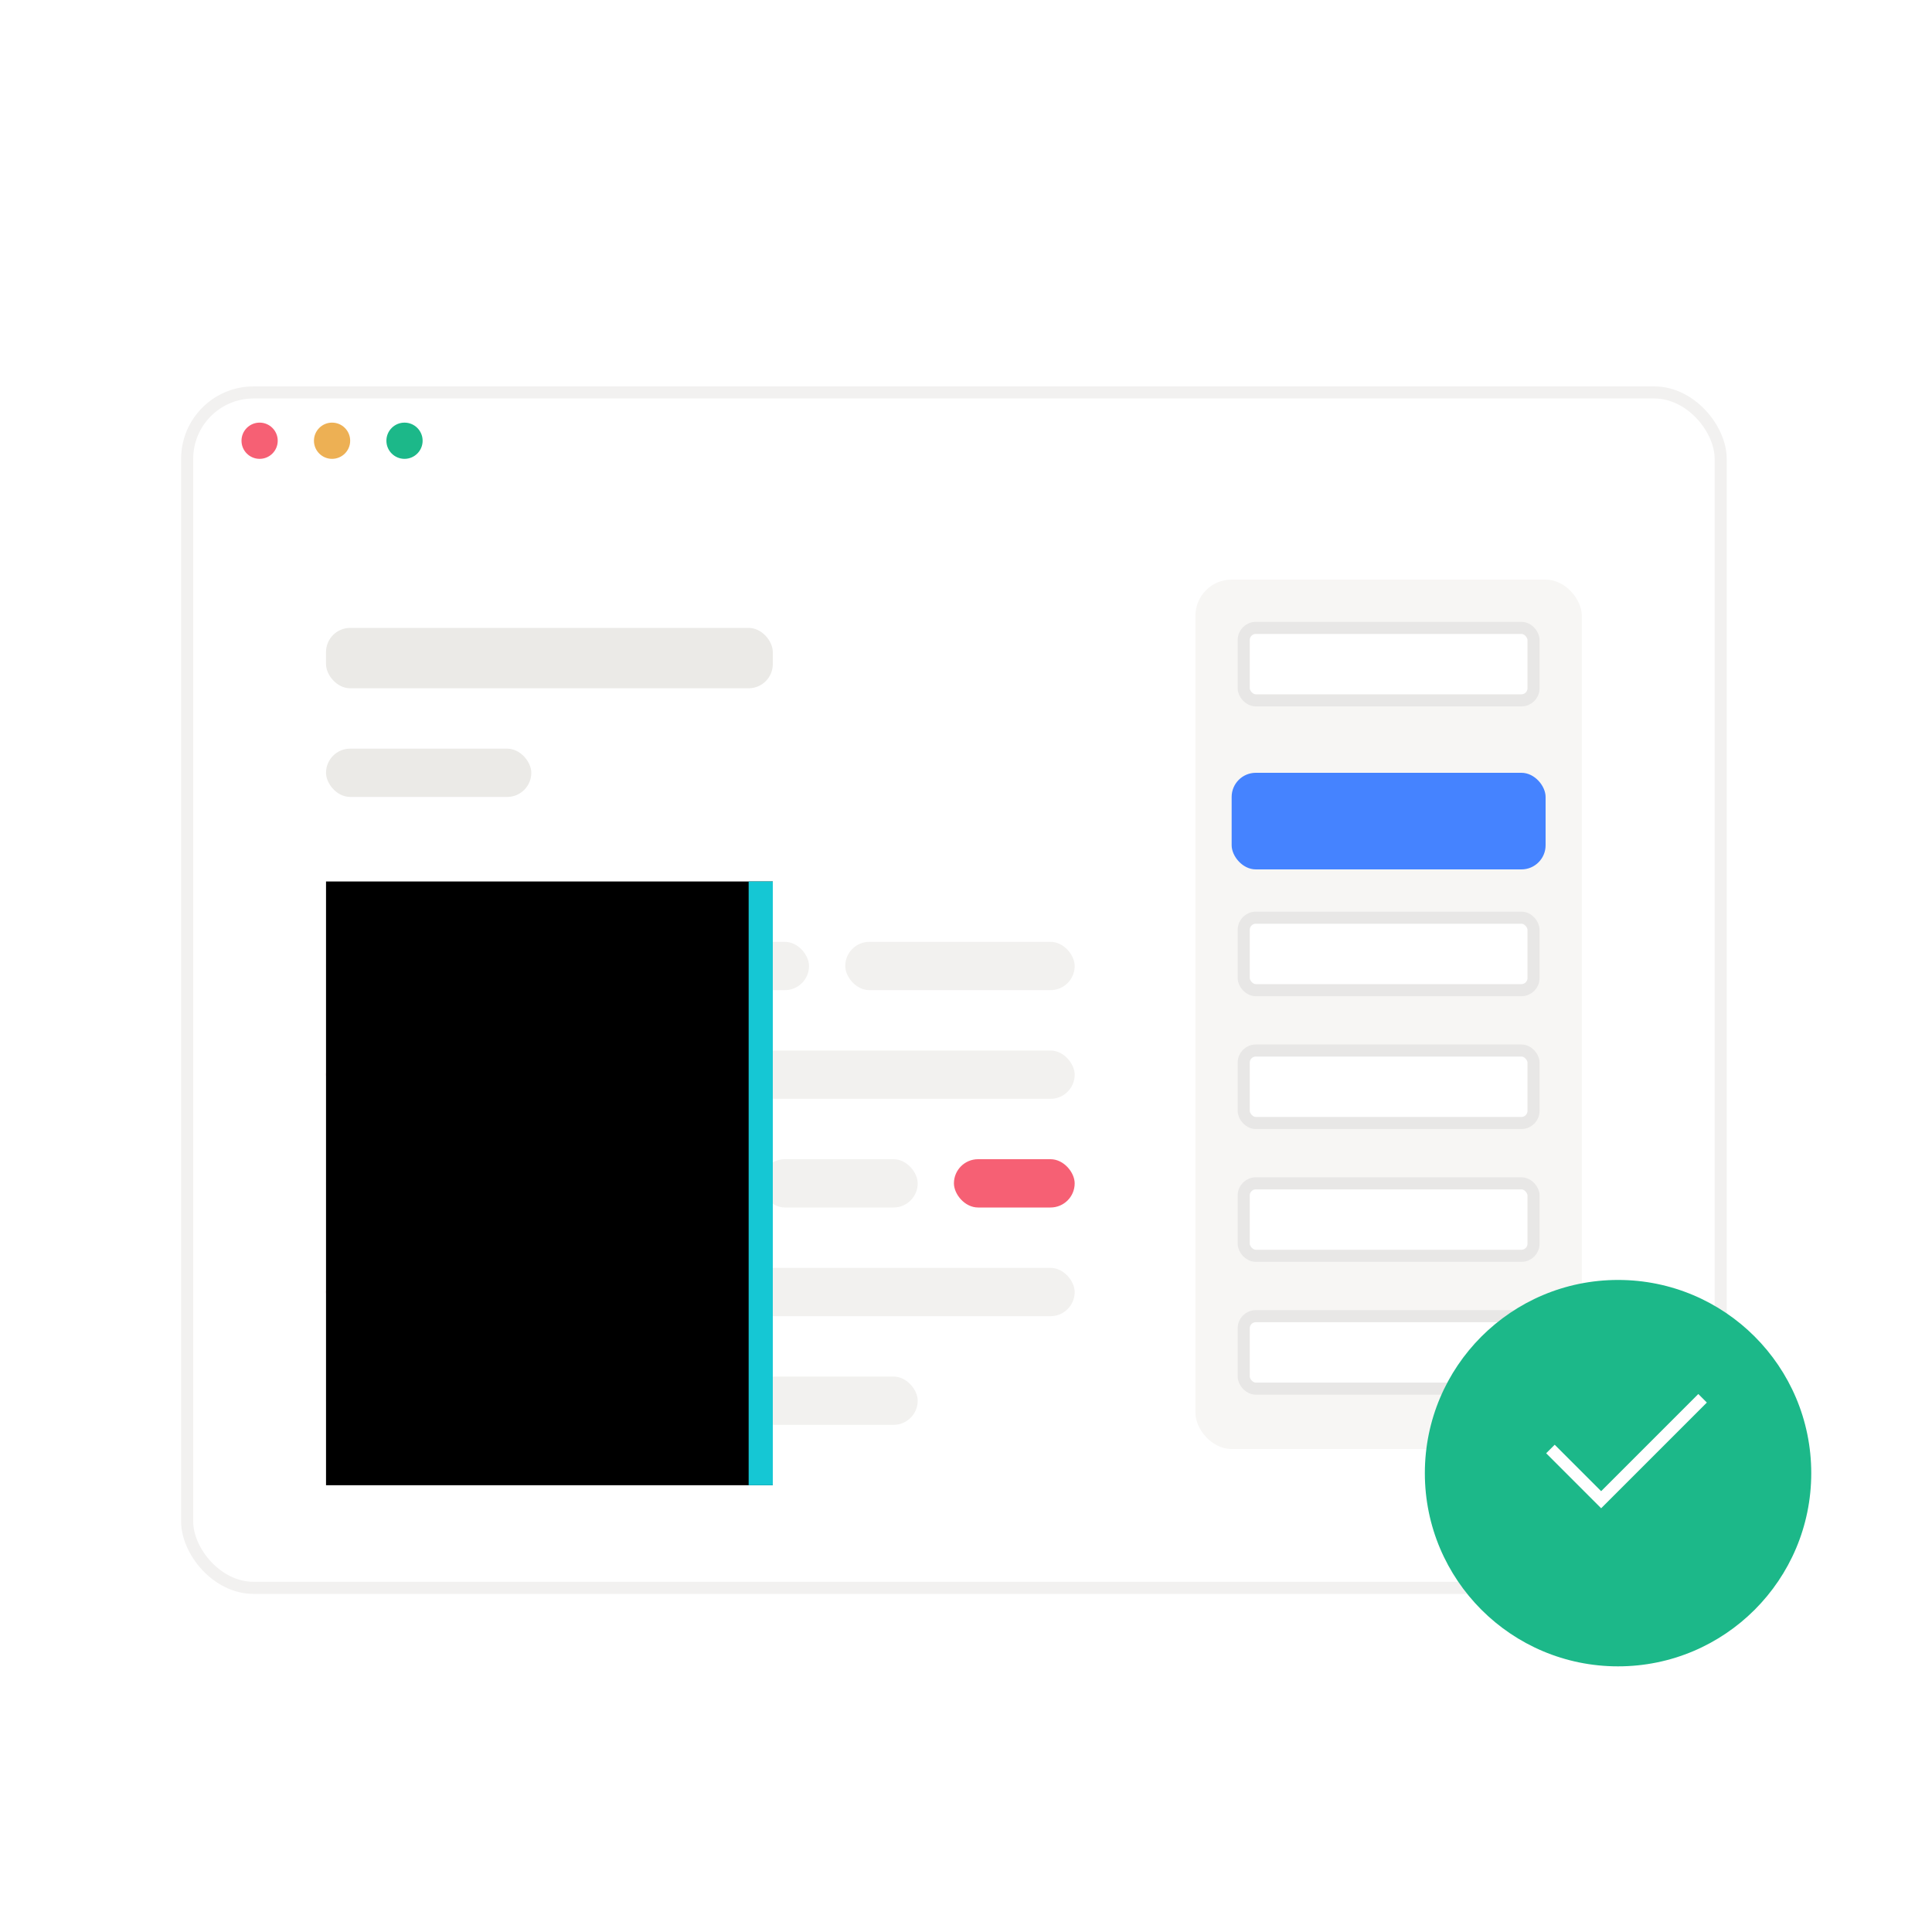 <!-- 所属路径: /Users/liyu/work/actionsky/dms-ui/dms-ui/packages/shared/lib/icon/common.tsx -->
<svg width="1160" height="1160" viewBox="0 0 160 160" fill="none" xmlns="http://www.w3.org/2000/svg">
  <g filter="url(#filter0_d_3998_2816)">
    <rect x="15" y="30" width="128" height="100" rx="6" fill="white" />
    <rect x="15.5" y="30.5" width="127" height="99" rx="5.5" stroke="#F2F1F0" />
  </g>
  <circle cx="21.5" cy="36.5" r="1.5" fill="#F66074" />
  <circle cx="27.5" cy="36.5" r="1.5" fill="#EDB054" />
  <circle cx="33.5" cy="36.5" r="1.5" fill="#1CB889" />
  <rect x="27" y="52" width="37" height="5" rx="2" fill="#EBEAE7" />
  <rect x="27" y="62" width="17" height="4" rx="2" fill="#EBEAE7" />
  <rect x="70" y="78" width="19" height="4" rx="2" fill="#F2F1EF" />
  <rect x="27" y="78" width="40" height="4" rx="2" fill="#F2F1EF" />
  <rect x="42" y="87" width="47" height="4" rx="2" fill="#F2F1EF" />
  <rect x="27" y="87" width="12" height="4" rx="2" fill="#F66074" />
  <rect x="79" y="96" width="10" height="4" rx="2" fill="#F66074" />
  <rect x="63" y="96" width="13" height="4" rx="2" fill="#F2F1EF" />
  <rect x="27" y="96" width="33" height="4" rx="2" fill="#F2F1EF" />
  <rect x="55" y="105" width="34" height="4" rx="2" fill="#F2F1EF" />
  <rect x="27" y="105" width="25" height="4" rx="2" fill="#F66074" />
  <rect x="27" y="114" width="49" height="4" rx="2" fill="#F2F1EF" />
  <rect x="99" y="48" width="32" height="72" rx="3" fill="#F7F6F4" />
  <rect x="103" y="52" width="24" height="6" rx="1" fill="white" stroke="#E8E7E6" />
  <rect x="103" y="76" width="24" height="6" rx="1" fill="white" stroke="#E8E7E6" />
  <g filter="url(#filter1_d_3998_2816)">
    <rect x="102" y="63" width="26" height="8" rx="2" fill="#4583FF" />
  </g>
  <rect x="103" y="87" width="24" height="6" rx="1" fill="white" stroke="#E8E7E6" />
  <rect x="103" y="98" width="24" height="6" rx="1" fill="white" stroke="#E8E7E6" />
  <rect x="103" y="109" width="24" height="6" rx="1" fill="white" stroke="#E8E7E6" />
  <g filter="url(#filter2_d_3998_2816)">
    <path
      d="M134 136C138.418 136 142.418 134.209 145.314 131.314C148.209 128.418 150 124.418 150 120C150 115.582 148.209 111.582 145.314 108.686C142.418 105.791 138.418 104 134 104C129.582 104 125.582 105.791 122.686 108.686C119.791 111.582 118 115.582 118 120C118 124.418 119.791 128.418 122.686 131.314C125.582 134.209 129.582 136 134 136Z"
      fill="#1CB889" />
  </g>
  <path d="M128.4 120L132.6 124.2L141 115.8" stroke="white" strokeWidth="3" strokeLinecap="round"
    strokeLinejoin="round" />
  <rect x="27" y="73" width="37" height="50" fill="url(#paint0_linear_3998_2816)" />
  <rect x="62" y="73" width="2" height="50" fill="#15C7D4" />
  <defs>
    <filter id="filter0_d_3998_2816" x="10" y="27" width="138" height="110" filterUnits="userSpaceOnUse"
      colorInterpolationFilters="sRGB">
      <feFlood floodOpacity="0" result="BackgroundImageFix" />
      <feColorMatrix in="SourceAlpha" type="matrix" values="0 0 0 0 0 0 0 0 0 0 0 0 0 0 0 0 0 0 127 0"
        result="hardAlpha" />
      <feOffset dy="2" />
      <feGaussianBlur stdDeviation="2.5" />
      <feComposite in2="hardAlpha" operator="out" />
      <feColorMatrix type="matrix" values="0 0 0 0 0.2 0 0 0 0 0.173 0 0 0 0 0.12 0 0 0 0.1 0" />
      <feBlend mode="normal" in2="BackgroundImageFix" result="effect1_dropShadow_3998_2816" />
      <feBlend mode="normal" in="SourceGraphic" in2="effect1_dropShadow_3998_2816" result="shape" />
    </filter>
    <filter id="filter1_d_3998_2816" x="98" y="60" width="34" height="16" filterUnits="userSpaceOnUse"
      colorInterpolationFilters="sRGB">
      <feFlood floodOpacity="0" result="BackgroundImageFix" />
      <feColorMatrix in="SourceAlpha" type="matrix" values="0 0 0 0 0 0 0 0 0 0 0 0 0 0 0 0 0 0 127 0"
        result="hardAlpha" />
      <feOffset dy="1" />
      <feGaussianBlur stdDeviation="2" />
      <feComposite in2="hardAlpha" operator="out" />
      <feColorMatrix type="matrix" values="0 0 0 0 0.271 0 0 0 0 0.514 0 0 0 0 1 0 0 0 0.4 0" />
      <feBlend mode="normal" in2="BackgroundImageFix" result="effect1_dropShadow_3998_2816" />
      <feBlend mode="normal" in="SourceGraphic" in2="effect1_dropShadow_3998_2816" result="shape" />
    </filter>
    <filter id="filter2_d_3998_2816" x="112" y="100" width="44" height="44" filterUnits="userSpaceOnUse"
      colorInterpolationFilters="sRGB">
      <feFlood floodOpacity="0" result="BackgroundImageFix" />
      <feColorMatrix in="SourceAlpha" type="matrix" values="0 0 0 0 0 0 0 0 0 0 0 0 0 0 0 0 0 0 127 0"
        result="hardAlpha" />
      <feOffset dy="2" />
      <feGaussianBlur stdDeviation="3" />
      <feComposite in2="hardAlpha" operator="out" />
      <feColorMatrix type="matrix" values="0 0 0 0 0.11 0 0 0 0 0.722 0 0 0 0 0.537 0 0 0 0.4 0" />
      <feBlend mode="normal" in2="BackgroundImageFix" result="effect1_dropShadow_3998_2816" />
      <feBlend mode="normal" in="SourceGraphic" in2="effect1_dropShadow_3998_2816" result="shape" />
    </filter>
    <linearGradient id="paint0_linear_3998_2816" x1="64" y1="73" x2="27" y2="73" gradientUnits="userSpaceOnUse">
      <stop stopColor="#1ACEDB" stopOpacity="0.3" />
      <stop offset="1" stopColor="white" stopOpacity="0" />
    </linearGradient>
  </defs>
</svg>